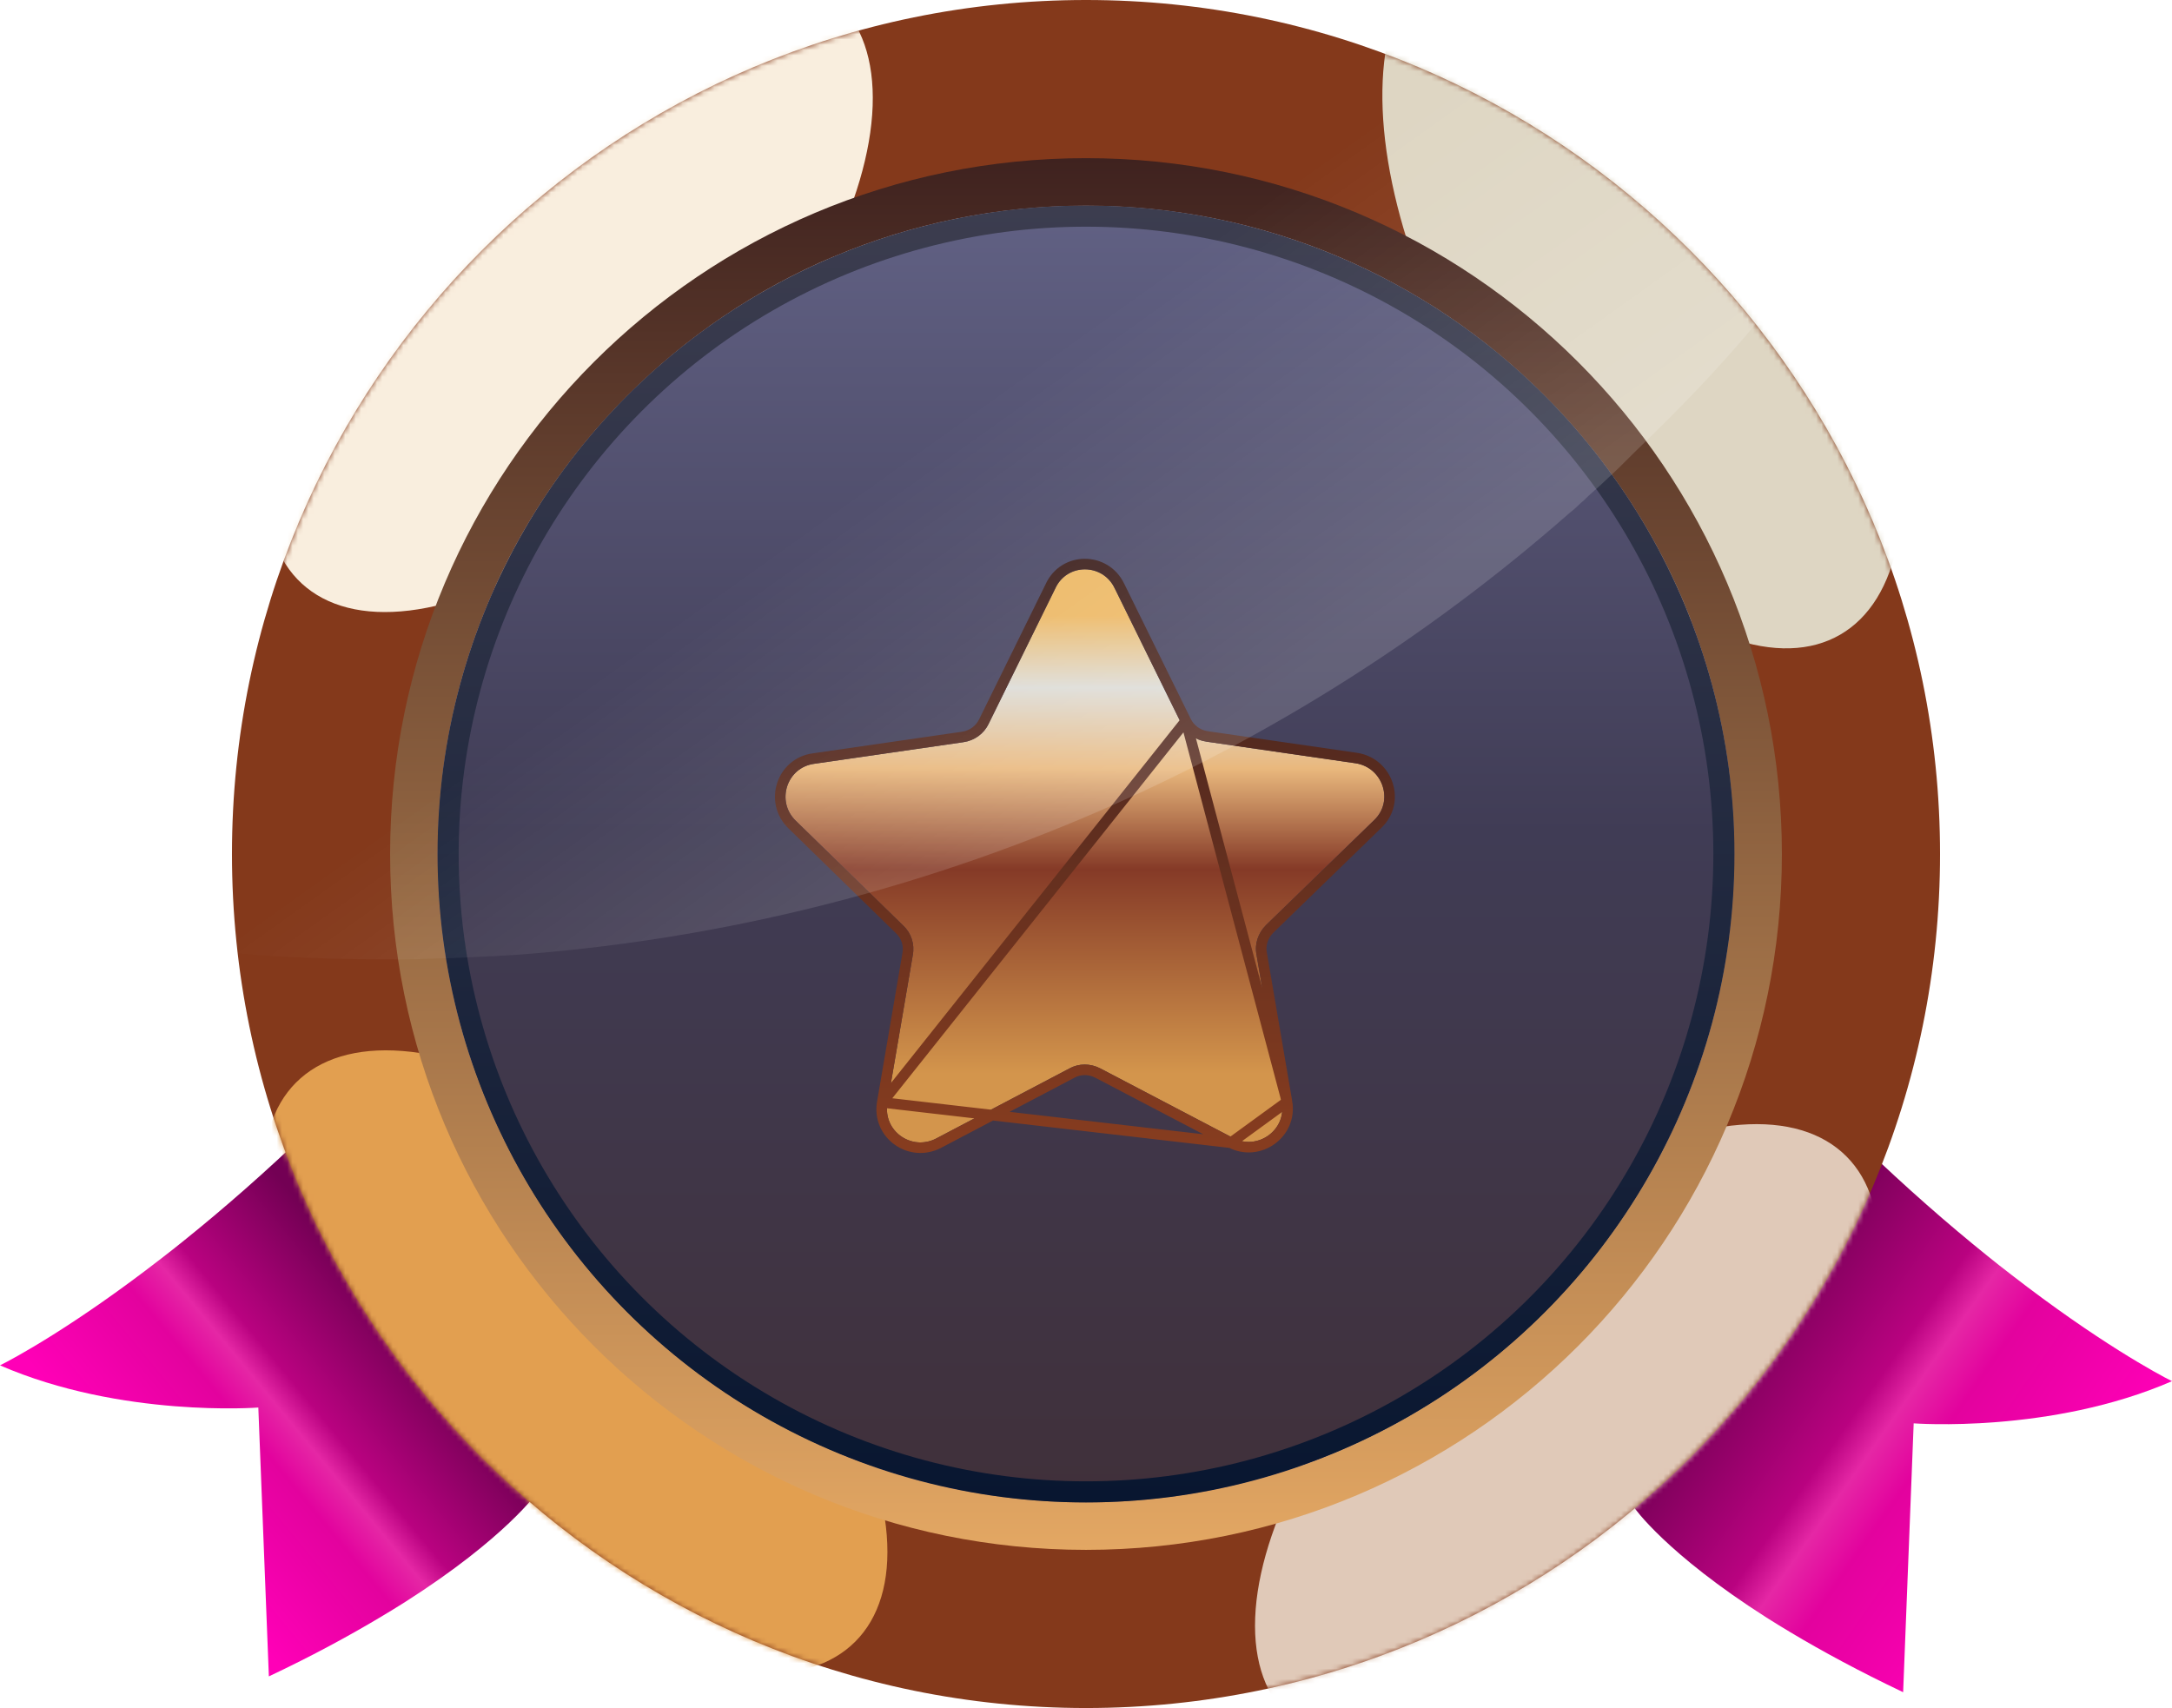 <svg width="412" height="324" viewBox="0 0 412 324" fill="none" xmlns="http://www.w3.org/2000/svg">
<path d="M310 286C310 286 316 294.68 335.11 306.86C336.54 307.76 338.04 308.69 339.62 309.63C345.62 313.22 352.67 317.04 361 321L363 270C363 270 389 272 412 262C409.35 260.68 397.93 254.53 381.51 241.8C380.04 240.67 378.51 239.47 376.97 238.22C369.71 232.38 361.62 225.35 352.97 217C340 239 310 286 310 286Z" fill="url(#paint0_linear_2448_8791)"/>
<path d="M102 283C102 283 96 291.68 76.89 303.86C75.46 304.76 73.96 305.69 72.38 306.63C66.38 310.22 59.38 314.04 51 318L49 267C49 267 23 269 0 259C2.65 257.68 14.07 251.53 30.49 238.8C31.96 237.67 33.49 236.47 35.03 235.22C42.29 229.38 50.38 222.35 59.03 214C72 236 102 283 102 283Z" fill="url(#paint1_linear_2448_8791)"/>
<path fill-rule="evenodd" clip-rule="evenodd" d="M206 324C295.47 324 368 251.47 368 162C368 72.53 295.47 0 206 0C116.53 0 44 72.53 44 162C44 251.47 116.53 324 206 324ZM206 285C273.931 285 329 229.931 329 162C329 94.069 273.931 39 206 39C138.069 39 83 94.069 83 162C83 229.931 138.069 285 206 285Z" fill="#84391B"/>
<mask id="mask0_2448_8791" style="mask-type:alpha" maskUnits="userSpaceOnUse" x="44" y="0" width="324" height="324">
<path fill-rule="evenodd" clip-rule="evenodd" d="M206 324C295.47 324 368 251.47 368 162C368 72.53 295.47 0 206 0C116.53 0 44 72.53 44 162C44 251.47 116.53 324 206 324ZM206 285C273.931 285 329 229.931 329 162C329 94.069 273.931 39 206 39C138.069 39 83 94.069 83 162C83 229.931 138.069 285 206 285Z" fill="#6C7E92"/>
</mask>
<g mask="url(#mask0_2448_8791)">
<g filter="url(#filter0_f_2448_8791)">
<ellipse cx="107.976" cy="55.452" rx="37" ry="75" transform="rotate(42.553 107.976 55.452)" fill="#F9EEDE"/>
</g>
<g filter="url(#filter1_f_2448_8791)">
<ellipse cx="311.543" cy="55.452" rx="37" ry="75" transform="rotate(150 311.543 55.452)" fill="#DED6C3"/>
</g>
<g filter="url(#filter2_f_2448_8791)">
<ellipse cx="297.196" cy="272.377" rx="37" ry="75" transform="rotate(-135 297.196 272.377)" fill="#E0C9B8"/>
</g>
<g filter="url(#filter3_f_2448_8791)">
<ellipse cx="109.196" cy="258.377" rx="37" ry="75" transform="rotate(-45 109.196 258.377)" fill="#E29F50"/>
</g>
</g>
<circle cx="206" cy="162" r="123" fill="url(#paint2_linear_2448_8791)"/>
<path fill-rule="evenodd" clip-rule="evenodd" d="M206 294C278.902 294 338 234.902 338 162C338 89.098 278.902 30 206 30C133.098 30 74 89.098 74 162C74 234.902 133.098 294 206 294ZM206 285C273.931 285 329 229.931 329 162C329 94.069 273.931 39 206 39C138.069 39 83 94.069 83 162C83 229.931 138.069 285 206 285Z" fill="url(#paint3_linear_2448_8791)"/>
<path d="M211.442 111.588L224.042 137.188C224.942 139.088 226.742 140.388 228.842 140.688L257.142 144.788C262.342 145.588 264.442 151.988 260.642 155.588L240.142 175.488C238.642 176.988 237.942 179.088 238.342 181.088L243.142 209.188C244.042 214.388 238.542 218.288 233.942 215.888L208.742 202.688C206.842 201.688 204.642 201.688 202.842 202.688L177.542 215.988C172.842 218.388 167.442 214.488 168.342 209.288L173.142 181.188C173.542 179.088 172.842 176.988 171.342 175.588L150.942 155.688C147.142 151.988 149.242 145.588 154.442 144.888L182.742 140.788C184.842 140.488 186.642 139.188 187.542 137.288L200.142 111.688C202.342 106.788 209.142 106.788 211.442 111.588Z" fill="url(#paint4_linear_2448_8791)"/>
<path d="M224.942 136.753L224.946 136.76C225.698 138.347 227.206 139.444 228.983 139.698L228.985 139.698L257.285 143.798L257.294 143.799C263.278 144.72 265.758 152.112 261.334 156.309C261.333 156.311 261.331 156.312 261.33 156.314L240.849 176.195C240.847 176.196 240.846 176.198 240.844 176.2C239.562 177.484 238.994 179.25 239.322 180.891L239.325 180.905L239.328 180.919L244.127 209.017L224.942 136.753ZM224.942 136.753L224.939 136.746M224.942 136.753L224.939 136.746M224.939 136.746L212.344 111.155C212.343 111.154 212.342 111.152 212.341 111.151C209.683 105.613 201.802 105.583 199.237 111.261L186.645 136.846L186.641 136.853L186.638 136.86C185.886 138.447 184.378 139.544 182.6 139.798L182.598 139.798L154.308 143.897C154.307 143.897 154.305 143.897 154.304 143.897C148.267 144.713 145.857 152.133 150.244 156.404L170.644 176.303L170.651 176.311L170.66 176.319C171.906 177.482 172.496 179.235 172.159 181L172.158 181.01L172.156 181.019L167.356 209.117L224.939 136.746ZM233.479 216.774L233.478 216.773L208.278 203.573L208.276 203.573C206.659 202.722 204.818 202.734 203.327 203.562L203.317 203.567L203.307 203.573L178.007 216.873L177.997 216.878L177.997 216.878C172.582 219.643 166.313 215.15 167.356 209.118L167.356 209.119L233.479 216.774ZM233.479 216.774C238.797 219.549 245.17 215.052 244.128 209.019L233.479 216.774Z" stroke="url(#paint5_linear_2448_8791)" stroke-width="2"/>
<circle cx="206" cy="162" r="121" stroke="url(#paint6_linear_2448_8791)" stroke-width="4"/>
<path opacity="0.15" d="M333 61.5C325.388 70.61 318.462 77.645 310.016 85.824C309.39 86.445 308.764 87.066 308.139 87.687C307.722 88.101 307.409 88.412 306.992 88.826C305.428 90.275 303.863 91.828 302.195 93.278C301.569 93.795 301.048 94.313 300.422 94.934C300.005 95.245 299.588 95.659 299.275 95.969C298.754 96.487 298.232 96.901 297.711 97.315C242.234 146.076 171.742 175.788 97.287 181.172C96.557 181.172 95.931 181.275 95.201 181.275C94.68 181.275 94.158 181.379 93.637 181.379C92.803 181.379 92.073 181.482 91.238 181.482C88.527 181.586 85.816 181.793 83.105 181.793C82.27 181.793 81.332 181.896 80.498 181.896C78.412 182 76.326 182 74.345 182C64.647 182 54.949 181.689 45.147 180.861C44.417 174.753 44 168.438 44 162.123C44 72.572 117.1 0 207.197 0C247.761 0 283.928 15.568 312.5 40C319.904 46.315 326.743 53.943 333 61.5Z" fill="url(#paint7_linear_2448_8791)"/>
<defs>
<filter id="filter0_f_2448_8791" x="-8.614" y="-64.214" width="233.182" height="239.332" filterUnits="userSpaceOnUse" color-interpolation-filters="sRGB">
<feFlood flood-opacity="0" result="BackgroundImageFix"/>
<feBlend mode="normal" in="SourceGraphic" in2="BackgroundImageFix" result="shape"/>
<feGaussianBlur stdDeviation="29.5" result="effect1_foregroundBlur_2448_8791"/>
</filter>
<filter id="filter1_f_2448_8791" x="203.217" y="-71.101" width="216.652" height="253.105" filterUnits="userSpaceOnUse" color-interpolation-filters="sRGB">
<feFlood flood-opacity="0" result="BackgroundImageFix"/>
<feBlend mode="normal" in="SourceGraphic" in2="BackgroundImageFix" result="shape"/>
<feGaussianBlur stdDeviation="29.5" result="effect1_foregroundBlur_2448_8791"/>
</filter>
<filter id="filter2_f_2448_8791" x="179.047" y="154.228" width="236.297" height="236.297" filterUnits="userSpaceOnUse" color-interpolation-filters="sRGB">
<feFlood flood-opacity="0" result="BackgroundImageFix"/>
<feBlend mode="normal" in="SourceGraphic" in2="BackgroundImageFix" result="shape"/>
<feGaussianBlur stdDeviation="29.5" result="effect1_foregroundBlur_2448_8791"/>
</filter>
<filter id="filter3_f_2448_8791" x="-8.953" y="140.228" width="236.297" height="236.297" filterUnits="userSpaceOnUse" color-interpolation-filters="sRGB">
<feFlood flood-opacity="0" result="BackgroundImageFix"/>
<feBlend mode="normal" in="SourceGraphic" in2="BackgroundImageFix" result="shape"/>
<feGaussianBlur stdDeviation="29.5" result="effect1_foregroundBlur_2448_8791"/>
</filter>
<linearGradient id="paint0_linear_2448_8791" x1="389.63" y1="293.818" x2="328.898" y2="251.293" gradientUnits="userSpaceOnUse">
<stop stop-color="#FF00B7"/>
<stop offset="0.405" stop-color="#E3029E"/>
<stop offset="0.528" stop-color="#E527A5"/>
<stop offset="0.617" stop-color="#B90280"/>
<stop offset="1" stop-color="#730054"/>
</linearGradient>
<linearGradient id="paint1_linear_2448_8791" x1="33.5" y1="292.5" x2="79" y2="255" gradientUnits="userSpaceOnUse">
<stop stop-color="#FF00B7"/>
<stop offset="0.405" stop-color="#E3029E"/>
<stop offset="0.528" stop-color="#E527A5"/>
<stop offset="0.617" stop-color="#B90280"/>
<stop offset="1" stop-color="#730054"/>
</linearGradient>
<linearGradient id="paint2_linear_2448_8791" x1="206" y1="39" x2="206" y2="285" gradientUnits="userSpaceOnUse">
<stop stop-color="#616184"/>
<stop offset="0.484" stop-color="#403C55"/>
<stop offset="1" stop-color="#40303A"/>
</linearGradient>
<linearGradient id="paint3_linear_2448_8791" x1="206" y1="30" x2="206" y2="294" gradientUnits="userSpaceOnUse">
<stop stop-color="#3F221F"/>
<stop offset="1" stop-color="#E3A763"/>
</linearGradient>
<linearGradient id="paint4_linear_2448_8791" x1="205.742" y1="109.059" x2="205.742" y2="203.658" gradientUnits="userSpaceOnUse">
<stop offset="0.082" stop-color="#EDB966"/>
<stop offset="0.226" stop-color="#DDDCD7"/>
<stop offset="0.388" stop-color="#E9B87D"/>
<stop offset="0.59" stop-color="#853A27"/>
<stop offset="1" stop-color="#D3954C"/>
</linearGradient>
<linearGradient id="paint5_linear_2448_8791" x1="205.792" y1="108" x2="205.792" y2="216.713" gradientUnits="userSpaceOnUse">
<stop stop-color="#3F221F"/>
<stop offset="1" stop-color="#863C1F"/>
</linearGradient>
<linearGradient id="paint6_linear_2448_8791" x1="206" y1="38.967" x2="206" y2="284.967" gradientUnits="userSpaceOnUse">
<stop stop-color="#3C3D4F"/>
<stop offset="1" stop-color="#081630"/>
</linearGradient>
<linearGradient id="paint7_linear_2448_8791" x1="120.363" y1="24.974" x2="211.878" y2="153.068" gradientUnits="userSpaceOnUse">
<stop offset="0.508" stop-color="white" stop-opacity="0"/>
<stop offset="1" stop-color="white"/>
</linearGradient>
</defs>
</svg>
